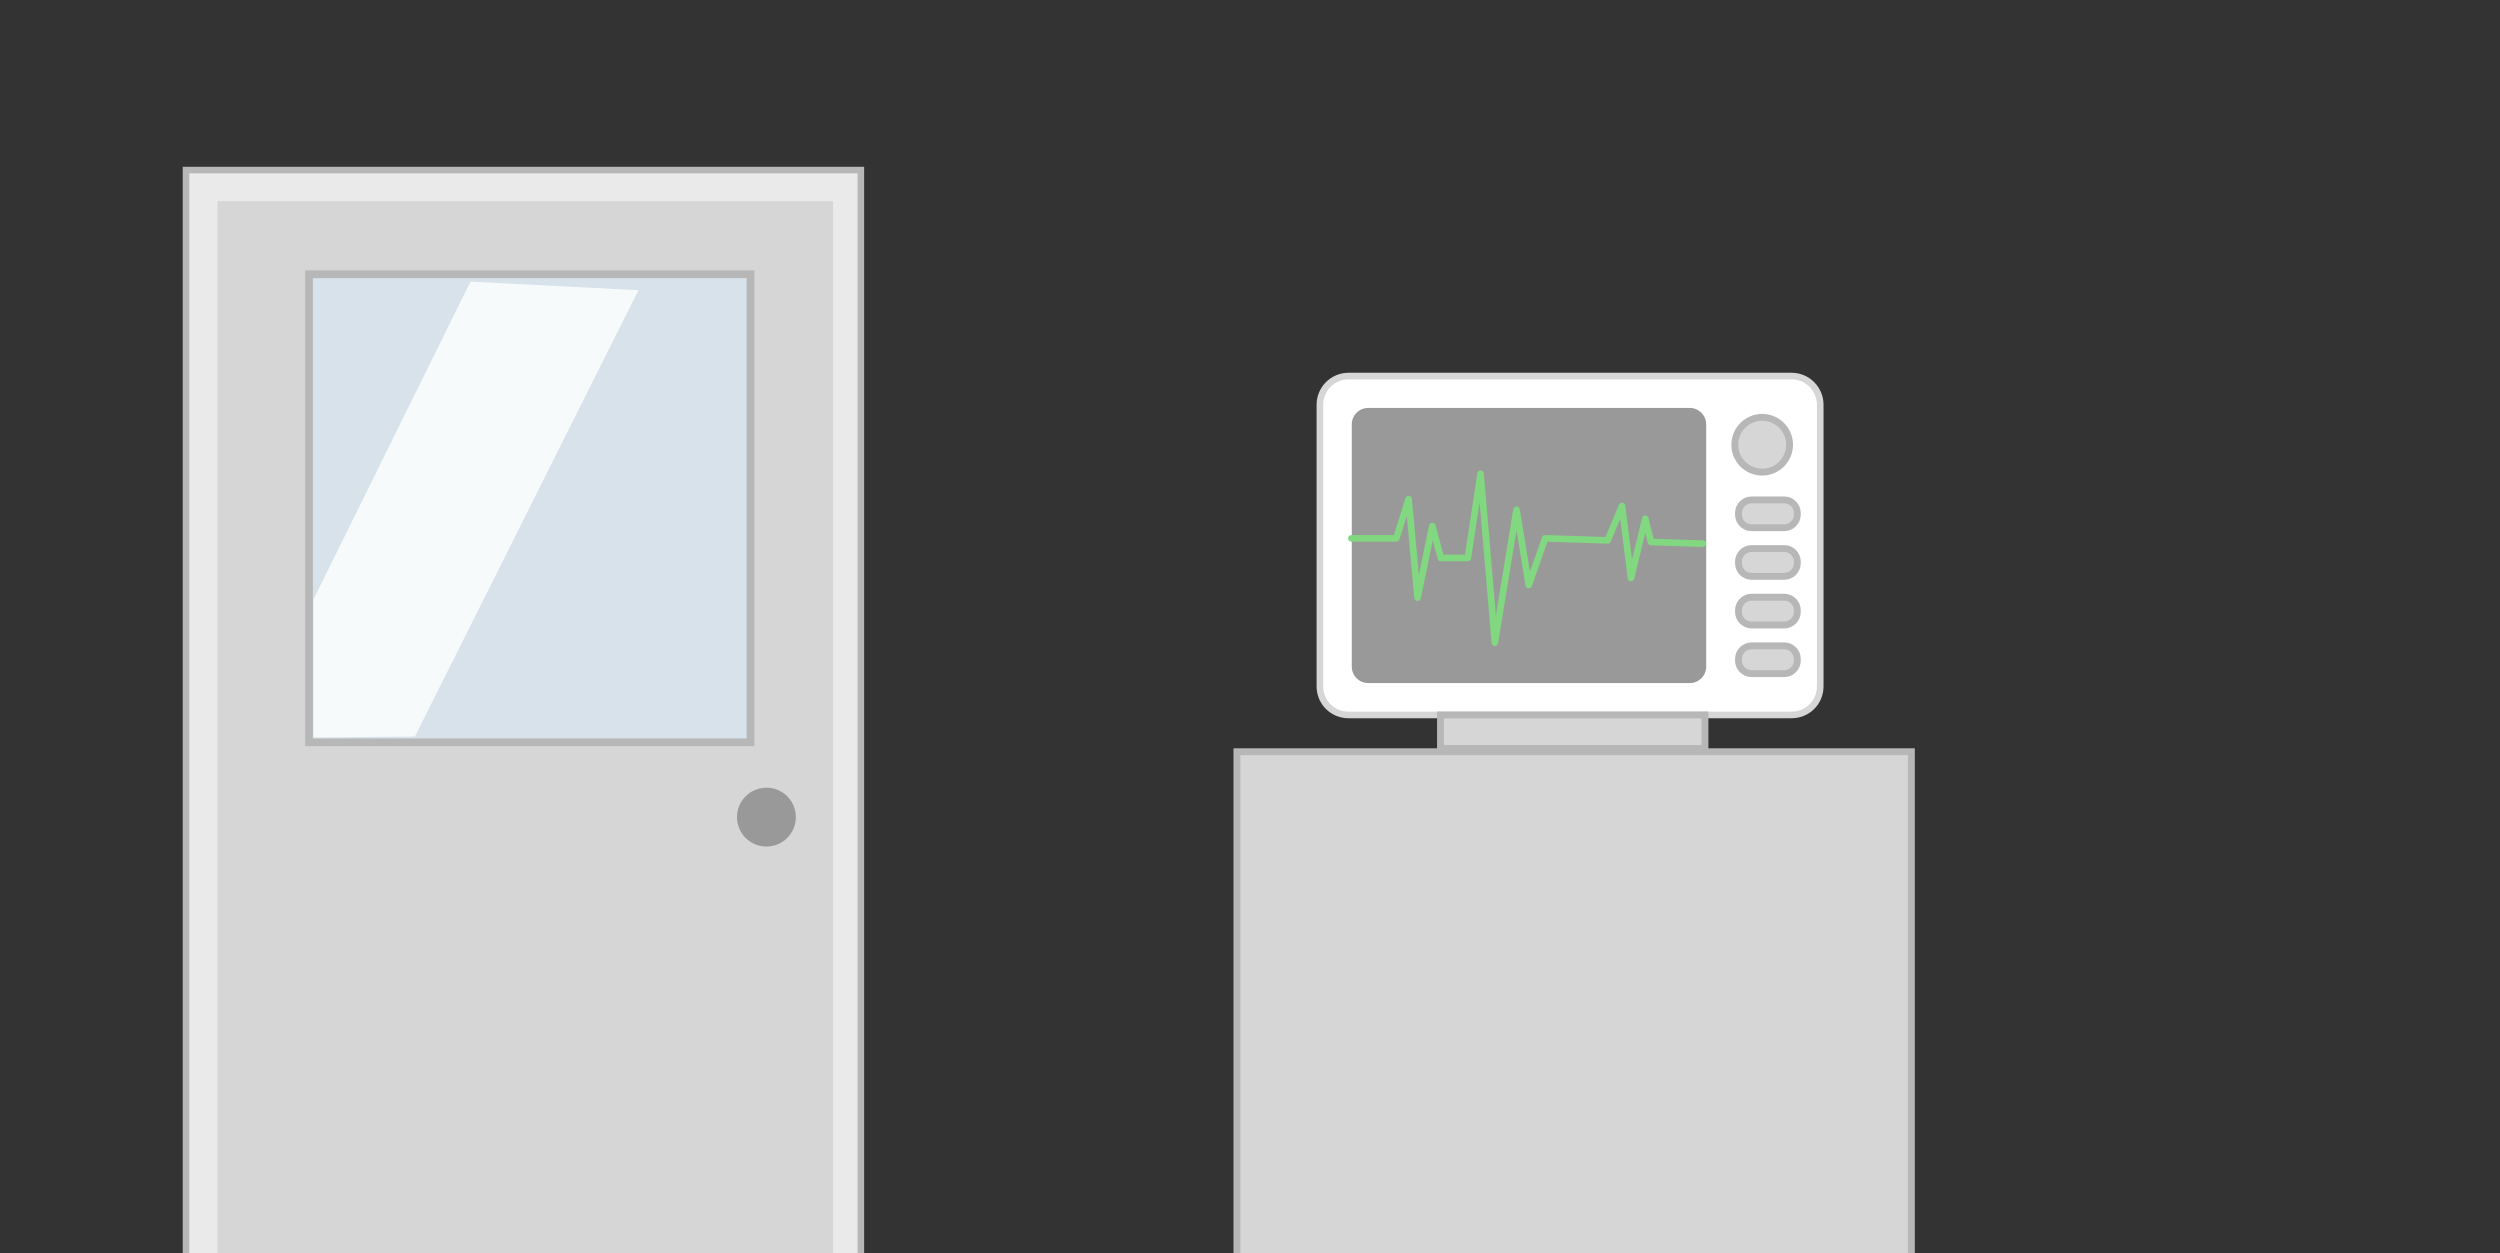 <?xml version="1.0" encoding="utf-8"?>
<!-- Generator: Adobe Illustrator 23.0.3, SVG Export Plug-In . SVG Version: 6.00 Build 0)  -->
<svg version="1.1" id="Layer_1" xmlns="http://www.w3.org/2000/svg" xmlns:xlink="http://www.w3.org/1999/xlink" x="0px" y="0px"
	 viewBox="0 0 611.6 306.6" style="enable-background:new 0 0 611.6 306.6;" xml:space="preserve">
<rect x="0" y="0" width="611.6" height="306.6" fill="#333333" stroke="none"/>
<style type="text/css">
	.st0{fill:#EAEAEA;stroke:#B7B7B7;stroke-width:1.604;stroke-miterlimit:10;}
	.st1{fill:#D6D6D6;}
	.st2{fill:#D7E2EA;stroke:#B7B7B7;stroke-width:1.883;stroke-miterlimit:10;}
	.st3{opacity:0.81;fill:#FFFFFF;enable-background:new    ;}
	.st4{fill:#999999;}
	.st5{fill:#D6D6D6;stroke:#B7B7B7;stroke-width:1.682;stroke-miterlimit:10;}
	.st6{fill:#FFFFFF;stroke:#D6D6D6;stroke-width:1.619;stroke-miterlimit:10;}
	.st7{fill:none;stroke:#82D880;stroke-width:1.619;stroke-linecap:round;stroke-linejoin:round;stroke-miterlimit:10;}
</style>
<g id="Door_2_">
	<rect x="45.5" y="41.6" class="st0" width="165.1" height="267.3"/>
	<rect x="53.2" y="49.2" class="st1" width="150.6" height="258.8"/>
	<rect x="75.6" y="67.1" class="st2" width="108" height="114.5"/>
	<polygon class="st3" points="101.5,180.2 76.7,180.4 76.7,146.6 115.1,68.9 156.2,71 	"/>
	<circle class="st4" cx="187.5" cy="199.9" r="7.2"/>
</g>
<g id="EKG_Machine_2_">
	<rect x="302.6" y="183.9" class="st5" width="165" height="125"/>
	<path class="st6" d="M438.3,174.9H329.9c-3.9,0-7-3.1-7-7V99c0-3.8,3.1-7,7-7h108.4c3.9,0,7,3.2,7,7v68.9
		C445.3,171.8,442.2,174.9,438.3,174.9z"/>
	<path class="st4" d="M330.7,163.1v-59.3c0-2.2,1.8-4,4-4h78.7c2.2,0,4,1.8,4,4v59.3c0,2.2-1.8,4-4,4h-78.7
		C332.5,167.1,330.7,165.3,330.7,163.1z"/>
	<polyline class="st7" points="330.6,131.7 341.6,131.7 344.6,122.1 346.8,146.2 350.4,128.7 352.5,136.5 359.1,136.5 362.2,115.9 
		365.7,157.2 371,124.7 374,143.1 378,131.7 393.3,132.2 396.8,123.8 399,141.4 402.5,126.9 403.9,132.6 416.6,133 	"/>
	<circle class="st5" cx="431.1" cy="108.8" r="6.7"/>
	<path class="st5" d="M436.5,129.1h-8c-1.8,0-3.2-1.5-3.2-3.2v-0.4c0-1.8,1.5-3.2,3.2-3.2h8c1.8,0,3.2,1.5,3.2,3.2v0.4
		C439.7,127.6,438.3,129.1,436.5,129.1z"/>
	<path class="st5" d="M436.5,141h-8c-1.8,0-3.2-1.5-3.2-3.2v-0.4c0-1.8,1.5-3.2,3.2-3.2h8c1.8,0,3.2,1.5,3.2,3.2v0.4
		C439.7,139.5,438.3,141,436.5,141z"/>
	<path class="st5" d="M436.5,152.9h-8c-1.8,0-3.2-1.5-3.2-3.2v-0.4c0-1.8,1.5-3.2,3.2-3.2h8c1.8,0,3.2,1.5,3.2,3.2v0.4
		C439.7,151.4,438.3,152.9,436.5,152.9z"/>
	<path class="st5" d="M436.5,164.8h-8c-1.8,0-3.2-1.5-3.2-3.2v-0.4c0-1.8,1.5-3.2,3.2-3.2h8c1.8,0,3.2,1.5,3.2,3.2v0.4
		C439.7,163.3,438.3,164.8,436.5,164.8z"/>
	<rect x="352.4" y="174.9" class="st5" width="64.7" height="8.2"/>
</g>
</svg>
